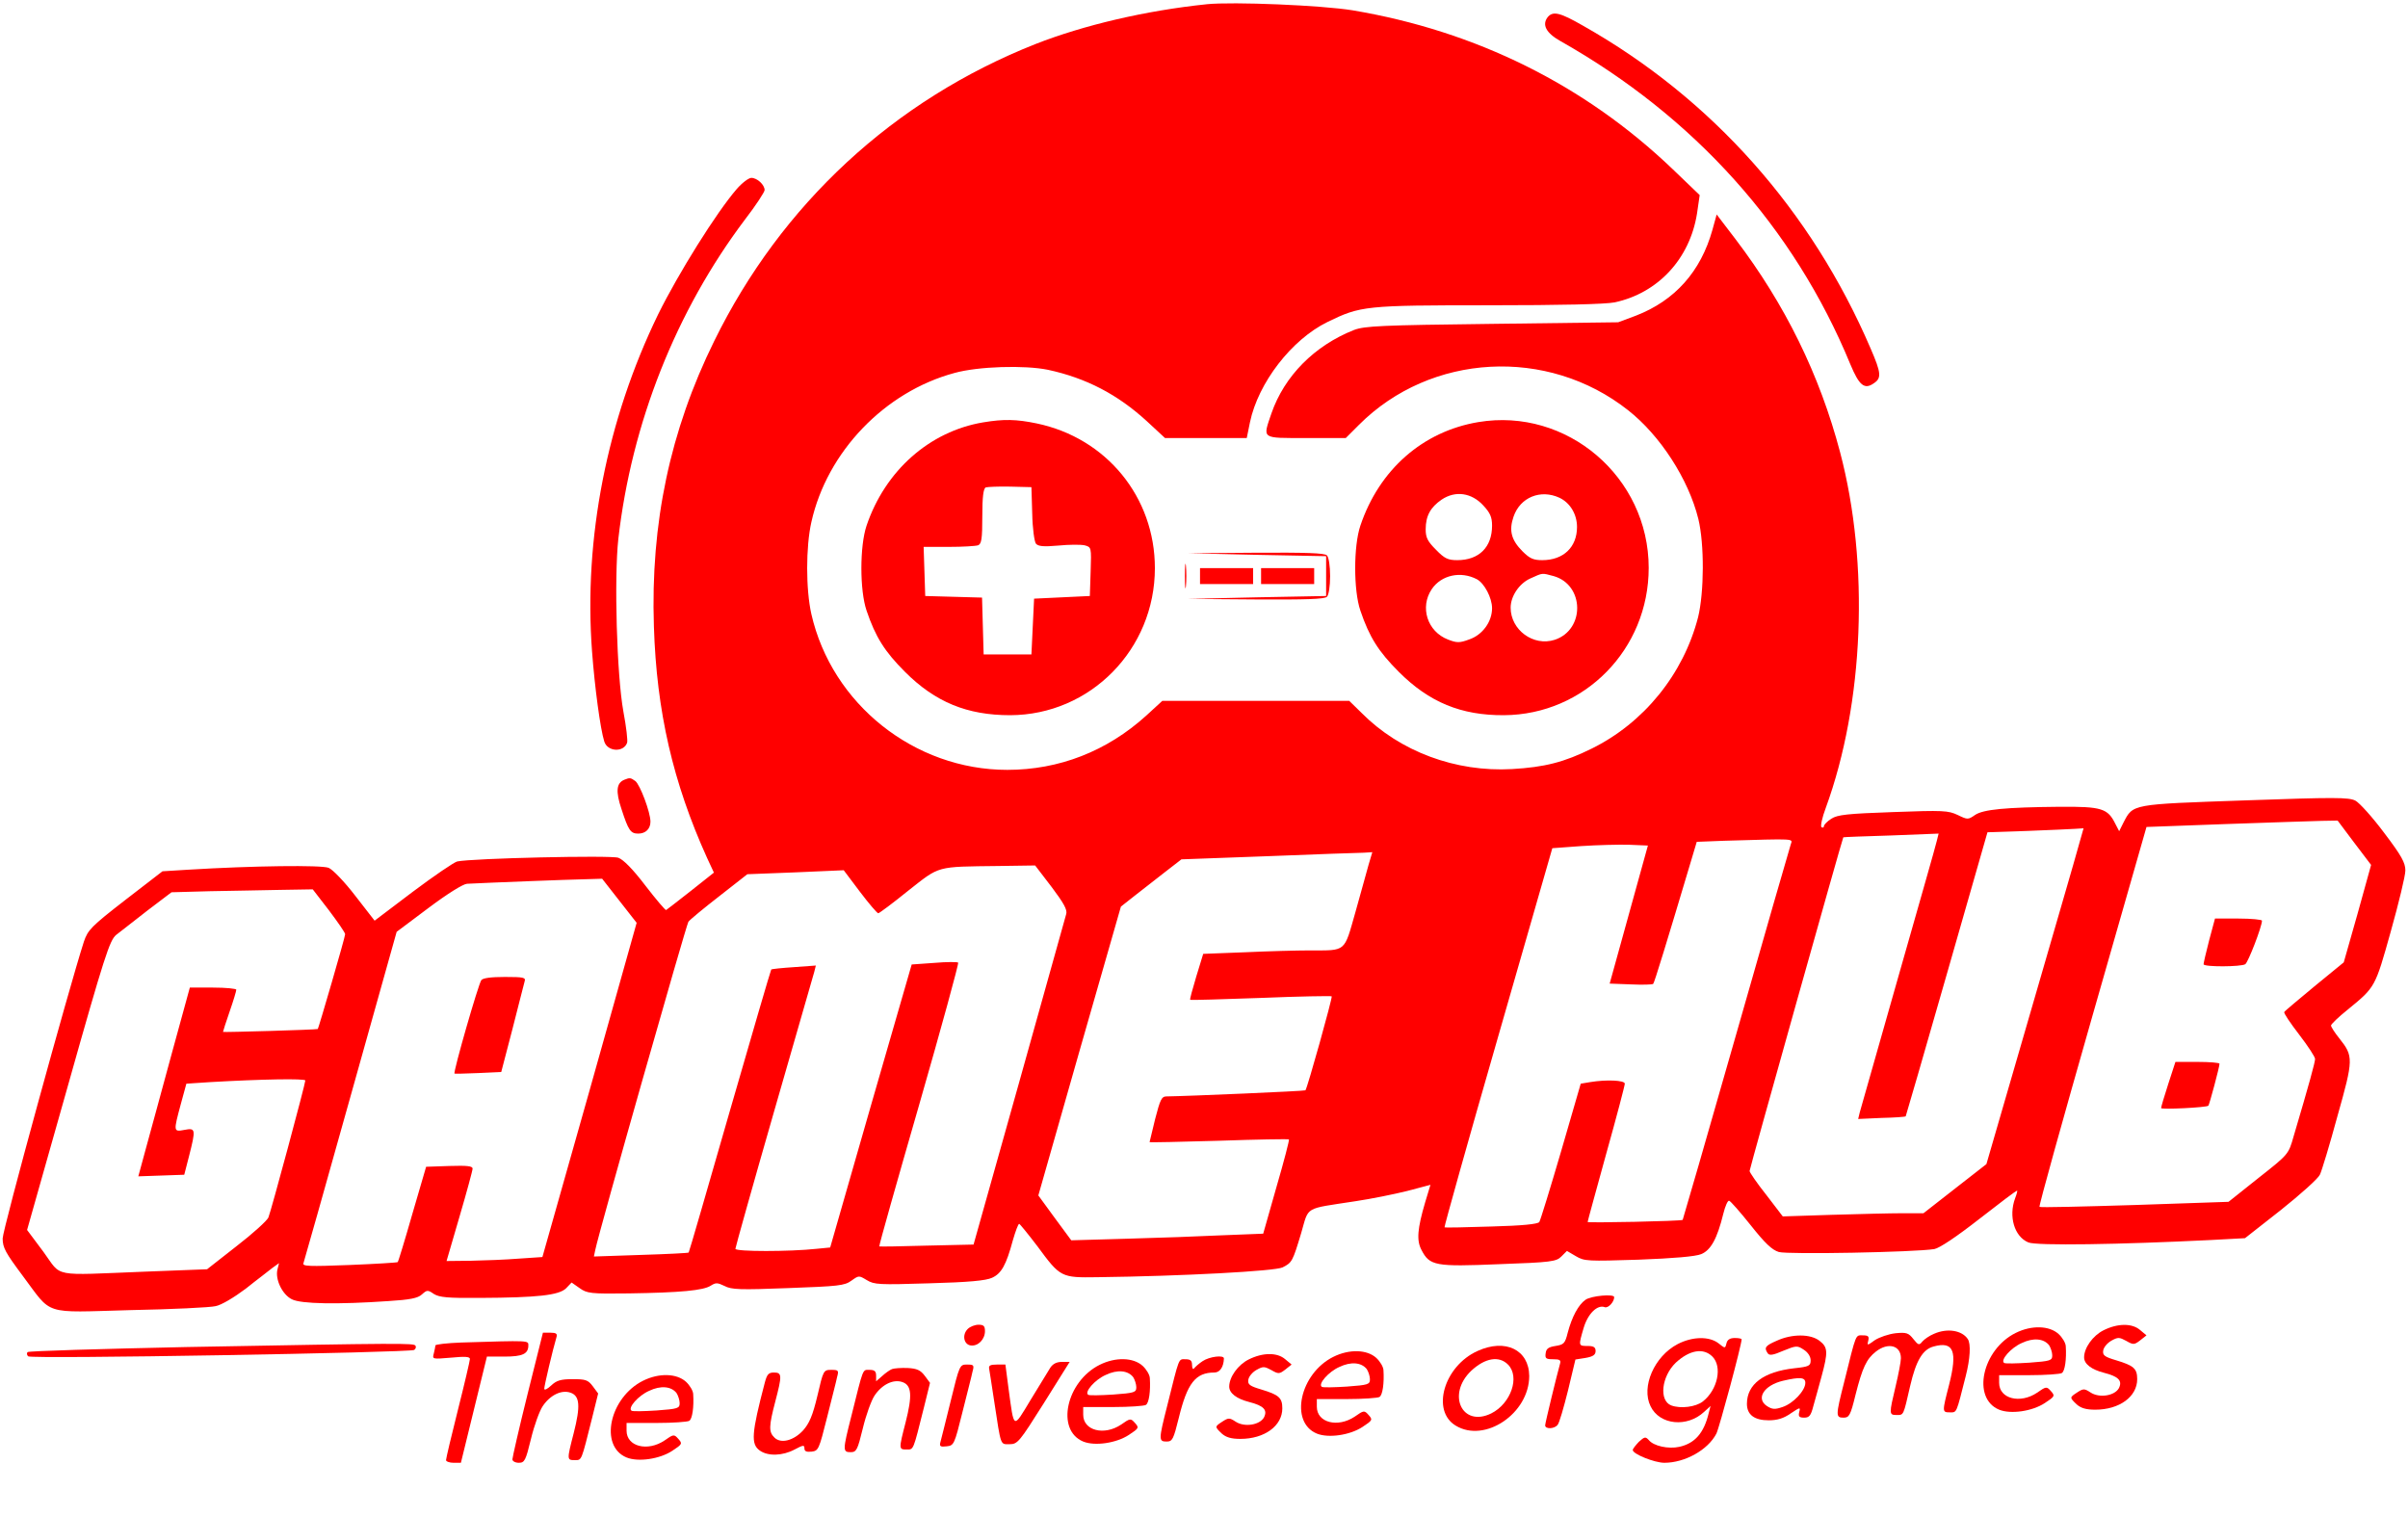 <?xml version="1.0" standalone="no"?>
<!DOCTYPE svg PUBLIC "-//W3C//DTD SVG 20010904//EN"
 "http://www.w3.org/TR/2001/REC-SVG-20010904/DTD/svg10.dtd">
<svg version="1.0" xmlns="http://www.w3.org/2000/svg"
 width="907pt" height="571pt" viewBox="0 0 907 571"
 preserveAspectRatio="xMidYMid meet">

<g transform="translate(0,571) scale(0.1,-0.1)"
fill="#ff0000" stroke="none">
<path d="M4545 5694 c-231 -24 -464 -79 -645 -150 -533 -211 -957 -603 -1210
-1119 -166 -337 -240 -686 -227 -1075 10 -320 72 -588 200 -871 l26 -56 -87
-69 c-48 -38 -90 -70 -93 -72 -3 -1 -38 40 -78 92 -48 63 -83 98 -102 105 -29
10 -553 -2 -607 -14 -12 -3 -87 -54 -167 -114 l-144 -109 -73 94 c-40 52 -84
98 -100 105 -27 11 -283 8 -529 -7 l-97 -6 -140 -108 c-129 -100 -141 -113
-156 -157 -57 -177 -306 -1085 -306 -1118 0 -35 11 -54 75 -140 114 -152 72
-139 405 -130 157 3 302 10 322 15 22 4 70 33 114 66 41 33 87 67 100 78 l25
18 -6 -24 c-9 -37 18 -94 54 -112 34 -18 174 -20 363 -7 82 5 112 11 127 25
19 17 22 18 45 2 21 -13 52 -16 173 -15 218 1 298 10 325 36 l21 22 30 -21
c28 -20 41 -22 186 -20 194 3 280 11 308 29 19 12 25 12 52 -1 26 -14 59 -15
240 -8 189 7 212 9 238 28 28 20 28 20 58 2 28 -17 45 -18 235 -12 147 4 214
10 237 21 35 16 53 48 78 141 10 34 20 62 24 62 3 -1 34 -39 69 -85 86 -117
89 -118 225 -116 321 4 671 23 698 37 36 18 38 23 70 129 30 103 9 90 203 120
61 9 149 27 197 39 l87 23 -20 -66 c-29 -99 -33 -143 -14 -179 31 -60 51 -64
291 -54 199 7 217 10 236 29 l21 21 34 -20 c32 -19 45 -19 236 -13 132 5 215
12 236 21 36 15 60 58 83 152 7 29 17 51 22 49 5 -1 42 -43 81 -92 54 -68 80
-93 106 -101 34 -10 512 -1 586 11 20 4 83 46 170 114 77 60 140 108 142 106
1 -1 -2 -14 -8 -29 -25 -68 -3 -144 50 -166 30 -13 344 -8 686 9 l130 7 135
106 c74 59 140 118 147 133 7 14 37 113 66 220 61 216 61 226 7 294 -17 21
-31 43 -31 48 0 5 28 32 63 60 104 85 103 83 162 294 30 107 55 210 55 230 0
29 -14 55 -80 142 -44 59 -93 113 -108 121 -25 13 -78 13 -417 1 -430 -15
-420 -13 -457 -84 l-16 -32 -14 27 c-29 59 -51 66 -209 65 -207 -2 -289 -10
-320 -31 -26 -18 -28 -18 -65 0 -36 17 -55 18 -244 11 -172 -6 -209 -10 -232
-25 -16 -10 -28 -23 -28 -28 0 -5 -4 -7 -9 -4 -5 3 2 36 16 73 144 394 165
918 54 1339 -77 292 -207 557 -394 803 l-71 93 -16 -58 c-44 -157 -141 -266
-288 -323 l-67 -25 -475 -6 c-420 -5 -480 -8 -520 -23 -149 -59 -262 -173
-311 -314 -33 -98 -41 -93 131 -93 l149 0 50 50 c270 270 710 294 1013 55 121
-95 228 -260 265 -410 23 -95 22 -276 -1 -370 -55 -214 -204 -398 -401 -495
-103 -51 -177 -70 -300 -77 -212 -12 -422 66 -566 211 l-47 46 -352 0 -352 0
-61 -56 c-148 -134 -328 -204 -523 -204 -350 0 -661 248 -738 587 -21 93 -21
253 0 346 59 265 276 491 539 562 90 25 264 30 352 12 144 -31 263 -93 373
-194 l68 -63 154 0 154 0 12 59 c31 149 157 312 292 378 125 61 142 63 607 63
274 0 441 4 475 11 163 35 283 164 310 335 l10 69 -101 97 c-332 318 -742 521
-1206 599 -116 19 -450 33 -550 23z m4323 -3159 l63 -83 -51 -184 -52 -183
-110 -90 c-60 -50 -112 -93 -114 -97 -3 -4 23 -42 56 -85 33 -43 60 -84 60
-92 0 -12 -22 -93 -81 -292 -19 -67 -19 -67 -132 -156 l-113 -90 -353 -12
c-194 -6 -356 -10 -359 -7 -3 3 87 326 199 718 l204 713 300 11 c165 6 327 11
360 12 l60 1 63 -84z m-1039 -12 c-10 -38 -93 -322 -183 -633 l-164 -565 -118
-92 -119 -93 -80 0 c-44 0 -163 -3 -265 -6 l-185 -6 -62 81 c-35 44 -63 85
-63 90 0 8 350 1255 353 1257 1 1 82 4 181 7 l178 7 -7 -28 c-3 -15 -69 -245
-145 -512 -76 -267 -141 -496 -145 -510 l-6 -25 88 4 c48 1 89 4 91 6 1 1 71
243 155 536 l153 534 149 5 c83 3 164 7 182 8 l31 2 -19 -67z m-1084 6 c-4
-12 -97 -334 -206 -717 -109 -382 -200 -696 -201 -697 -6 -5 -358 -12 -358 -8
0 3 32 119 70 257 39 139 70 257 70 264 0 13 -69 16 -130 6 l-36 -6 -74 -255
c-41 -140 -78 -260 -82 -266 -5 -8 -65 -14 -180 -17 -95 -3 -175 -5 -177 -3
-2 1 88 323 201 715 l205 713 109 8 c60 4 141 6 180 5 l71 -3 -72 -260 -72
-260 80 -3 c44 -2 81 -1 84 2 4 3 50 153 144 468 l20 67 102 4 c277 8 259 9
252 -14z m-1590 -76 c-7 -27 -30 -107 -50 -180 -43 -151 -33 -143 -170 -143
-49 0 -160 -3 -246 -7 l-157 -6 -26 -85 c-14 -47 -25 -86 -23 -88 1 -2 121 2
266 7 145 6 265 8 267 6 4 -3 -92 -347 -99 -354 -3 -3 -443 -22 -523 -23 -19
0 -24 -12 -43 -85 -11 -46 -21 -86 -21 -87 0 -2 117 1 261 5 143 5 262 7 264
5 2 -2 -19 -83 -47 -179 l-50 -176 -152 -6 c-83 -4 -245 -10 -361 -13 l-210
-6 -62 84 -62 85 155 544 156 544 52 41 c28 22 79 62 114 89 l62 48 328 12
c180 7 341 13 359 13 l32 2 -14 -47z m-1194 -84 c45 -60 60 -86 55 -102 -3
-12 -83 -297 -177 -633 l-172 -612 -176 -4 c-97 -3 -177 -4 -179 -3 -2 2 66
242 150 533 84 292 150 533 147 536 -3 3 -43 3 -90 -1 l-85 -6 -154 -533 -153
-533 -51 -5 c-101 -11 -306 -11 -306 0 0 5 65 237 145 515 80 277 148 515 152
528 l6 24 -82 -6 c-46 -3 -84 -7 -86 -9 -2 -2 -72 -242 -156 -533 -84 -292
-153 -531 -155 -533 -1 -2 -82 -6 -179 -9 l-178 -6 5 24 c14 70 343 1226 351
1237 6 8 58 51 116 96 l106 83 181 7 182 8 61 -81 c34 -45 65 -81 69 -81 4 0
55 38 113 85 121 95 102 90 341 93 l137 2 62 -81z m-1628 -52 l65 -83 -177
-630 -178 -629 -89 -6 c-49 -4 -130 -7 -180 -8 l-92 -1 49 168 c27 92 49 173
49 180 0 10 -21 12 -87 10 l-88 -3 -52 -178 c-28 -98 -53 -180 -55 -181 -1 -2
-84 -7 -182 -11 -153 -6 -178 -5 -173 7 3 8 83 292 178 631 l173 617 120 90
c72 54 130 90 145 91 77 4 385 16 443 17 l66 2 65 -83z m-1094 -36 c33 -44 61
-84 61 -90 0 -11 -100 -354 -103 -357 -4 -3 -357 -13 -357 -11 0 2 11 37 25
77 14 40 25 77 25 82 0 4 -39 8 -88 8 l-87 0 -69 -252 c-38 -139 -81 -299 -97
-356 l-28 -103 87 3 86 3 18 70 c26 102 25 107 -17 99 -42 -8 -42 -7 -14 97
l21 77 91 6 c191 11 357 14 357 6 0 -13 -129 -492 -139 -516 -5 -12 -59 -61
-120 -108 l-111 -87 -233 -9 c-358 -14 -312 -23 -383 74 l-62 83 154 544 c138
490 157 546 181 567 16 12 69 54 118 92 l91 69 144 4 c80 1 200 4 266 5 l122
2 61 -79z"/>
<path d="M8321 2168 c-12 -46 -21 -86 -21 -90 0 -11 142 -10 157 0 11 7 63
142 63 164 0 4 -40 8 -88 8 l-89 0 -22 -82z"/>
<path d="M8167 1627 c-15 -46 -27 -87 -27 -91 0 -6 170 2 178 9 4 4 42 146 42
158 0 4 -37 7 -83 7 l-83 0 -27 -83z"/>
<path d="M1813 2018 c-11 -14 -107 -348 -101 -352 1 -1 42 0 89 2 l87 4 42
161 c22 89 44 170 46 180 5 15 -3 17 -74 17 -52 0 -83 -4 -89 -12z"/>
<path d="M5830 5646 c-23 -29 -7 -60 48 -91 504 -285 879 -702 1091 -1216 34
-82 54 -98 90 -72 28 19 27 38 -13 130 -223 520 -598 942 -1083 1216 -87 50
-113 56 -133 33z"/>
<path d="M2775 4998 c-77 -89 -220 -318 -296 -472 -193 -397 -281 -845 -249
-1270 10 -134 31 -291 46 -339 12 -39 73 -42 86 -5 3 7 -3 60 -14 118 -25 138
-35 503 -19 650 50 436 217 858 477 1203 41 53 74 104 74 111 0 20 -28 46 -50
46 -10 0 -35 -19 -55 -42z"/>
<path d="M3703 4119 c-202 -34 -369 -182 -439 -389 -26 -77 -26 -244 0 -320
34 -100 68 -154 145 -231 114 -114 234 -163 396 -163 302 1 545 248 545 554 0
267 -182 490 -445 545 -77 16 -124 17 -202 4z m185 -343 c1 -56 8 -106 14
-114 9 -10 28 -12 85 -7 40 4 84 4 98 1 26 -7 26 -7 23 -99 l-3 -92 -105 -5
-105 -5 -5 -105 -5 -105 -90 0 -90 0 -3 107 -3 107 -107 3 -107 3 -3 93 -3 92
95 0 c52 0 101 3 110 6 13 5 16 24 16 109 0 73 4 105 13 109 6 2 48 4 92 3
l80 -2 3 -99z"/>
<path d="M5568 4120 c-209 -35 -373 -179 -444 -390 -26 -77 -26 -244 0 -320
34 -100 68 -154 145 -231 114 -114 234 -164 396 -163 303 2 545 248 545 555 0
342 -308 605 -642 549z m19 -314 c26 -28 33 -44 33 -76 0 -81 -49 -130 -131
-130 -35 0 -48 6 -80 39 -32 32 -39 46 -39 77 0 51 18 83 60 112 52 35 113 26
157 -22z m287 29 c40 -19 66 -62 66 -110 0 -76 -51 -125 -131 -125 -33 0 -47
6 -74 33 -43 43 -52 79 -34 131 25 73 102 104 173 71z m-311 -307 c28 -15 57
-70 57 -109 0 -51 -36 -101 -87 -118 -35 -13 -46 -13 -79 0 -78 30 -107 122
-61 190 36 53 109 69 170 37z m289 12 c116 -33 119 -202 4 -240 -80 -26 -166
37 -166 121 0 43 32 91 74 110 49 22 42 21 88 9z"/>
<path d="M4735 3620 l260 -5 0 -75 0 -75 -260 -5 -260 -6 256 -2 c187 -1 258
1 267 10 7 7 12 40 12 78 0 38 -5 71 -12 78 -9 9 -80 11 -267 10 l-256 -2 260
-6z"/>
<path d="M4463 3540 c0 -41 2 -58 4 -37 2 20 2 54 0 75 -2 20 -4 3 -4 -38z"/>
<path d="M4520 3540 l0 -30 100 0 100 0 0 30 0 30 -100 0 -100 0 0 -30z"/>
<path d="M4750 3540 l0 -30 100 0 100 0 0 30 0 30 -100 0 -100 0 0 -30z"/>
<path d="M2352 2773 c-30 -12 -34 -43 -11 -111 26 -80 34 -92 63 -92 28 0 46
18 46 45 0 35 -39 139 -57 153 -18 13 -21 13 -41 5z"/>
<path d="M5972 814 c-27 -19 -51 -64 -67 -124 -10 -41 -15 -45 -46 -50 -26 -4
-35 -10 -37 -27 -3 -20 1 -23 28 -23 25 0 30 -3 26 -17 -12 -43 -56 -223 -56
-232 0 -15 35 -14 47 2 6 6 23 65 39 129 l28 117 38 6 c29 5 38 12 38 26 0 14
-7 19 -30 19 -35 0 -35 0 -15 68 16 54 52 89 80 78 13 -4 35 20 35 38 0 13
-87 5 -108 -10z"/>
<path d="M3645 704 c-22 -22 -15 -58 11 -62 28 -4 54 23 54 54 0 19 -5 24 -24
24 -14 0 -32 -7 -41 -16z"/>
<path d="M7923 699 c-40 -20 -73 -66 -73 -102 0 -25 28 -46 75 -58 55 -14 70
-30 56 -58 -16 -29 -74 -38 -107 -16 -23 15 -27 15 -50 0 -29 -19 -29 -19 -2
-45 16 -14 35 -20 70 -20 91 0 158 49 158 115 0 40 -13 51 -79 71 -44 13 -52
19 -49 37 2 12 15 28 31 37 25 14 30 13 56 -1 26 -15 30 -15 52 2 l24 19 -24
20 c-30 26 -84 26 -138 -1z"/>
<path d="M7592 689 c-126 -63 -166 -246 -62 -289 44 -18 125 -6 172 25 38 25
39 27 23 45 -16 18 -18 18 -52 -6 -64 -43 -143 -23 -143 37 l0 29 113 0 c61 0
117 4 123 8 12 7 18 53 15 100 0 13 -13 34 -27 47 -35 32 -102 34 -162 4z
m126 -46 c6 -9 12 -27 12 -38 0 -20 -6 -22 -87 -28 -47 -3 -90 -4 -94 -1 -16
10 25 57 66 75 44 21 83 17 103 -8z"/>
<path d="M7285 686 c-17 -7 -36 -20 -44 -29 -12 -15 -15 -15 -34 9 -18 23 -26
26 -67 22 -26 -3 -61 -15 -78 -26 -29 -21 -30 -21 -25 -2 4 16 0 20 -20 20
-29 0 -24 12 -71 -177 -32 -126 -32 -133 -2 -133 21 0 26 8 45 86 26 102 41
135 77 163 46 36 94 23 94 -25 0 -13 -9 -60 -20 -106 -25 -105 -25 -108 4
-108 27 0 25 -3 51 110 22 95 47 137 88 148 76 21 91 -17 58 -146 -26 -101
-26 -102 4 -102 26 0 23 -6 59 136 17 66 20 122 8 140 -22 33 -77 42 -127 20z"/>
<path d="M1987 458 c-32 -128 -57 -239 -57 -245 0 -7 11 -13 24 -13 22 0 26 8
46 90 12 50 32 105 44 123 28 42 71 63 105 51 35 -12 38 -50 12 -152 -26 -101
-26 -102 4 -102 27 0 24 -5 65 158 l23 93 -20 27 c-18 24 -27 27 -76 27 -45 0
-61 -5 -81 -24 -15 -14 -26 -19 -26 -12 0 11 32 147 46 194 4 13 -1 17 -23 17
l-28 0 -58 -232z"/>
<path d="M6693 660 c-44 -19 -49 -26 -35 -47 6 -10 20 -8 59 9 49 20 53 20 77
4 16 -10 26 -26 26 -40 0 -21 -6 -24 -62 -30 -115 -13 -178 -60 -178 -134 0
-41 28 -62 82 -62 32 0 56 7 83 26 36 24 37 24 32 5 -4 -17 0 -21 19 -21 19 0
25 8 34 43 7 23 20 73 31 112 25 92 24 110 -7 134 -34 27 -104 27 -161 1z
m107 -159 c0 -29 -46 -78 -86 -91 -29 -10 -39 -9 -59 4 -42 28 -11 78 61 95
65 15 84 13 84 -8z"/>
<path d="M6319 647 c-88 -46 -138 -161 -102 -234 34 -71 138 -81 202 -21 l24
22 -7 -27 c-18 -75 -52 -114 -111 -127 -41 -9 -97 3 -115 26 -12 13 -16 12
-37 -7 -12 -13 -23 -26 -23 -31 0 -15 82 -48 119 -48 77 0 164 48 196 110 11
22 95 334 95 355 0 3 -12 5 -26 5 -17 0 -28 -6 -31 -20 -5 -20 -5 -20 -30 0
-35 27 -98 26 -154 -3z m131 -47 c38 -38 20 -125 -36 -169 -27 -21 -84 -28
-119 -15 -47 18 -37 109 17 161 52 48 104 57 138 23z"/>
<path d="M1738 653 c-54 -2 -98 -7 -98 -11 0 -4 -3 -17 -6 -30 -6 -22 -6 -22
65 -16 52 5 71 4 71 -5 0 -6 -20 -92 -45 -191 -25 -99 -45 -184 -45 -190 0 -5
13 -10 28 -10 l28 0 49 200 49 200 66 0 c68 0 90 10 90 42 0 19 6 19 -252 11z"/>
<path d="M703 636 c-325 -7 -595 -15 -599 -19 -4 -4 -3 -11 2 -16 10 -11 1437
14 1454 24 6 4 8 11 5 16 -7 10 -47 10 -862 -5z"/>
<path d="M5565 621 c-126 -57 -175 -225 -82 -281 110 -67 277 46 277 187 -1
99 -90 142 -195 94z m115 -51 c46 -46 11 -147 -63 -184 -110 -54 -169 72 -75
161 52 48 104 57 138 23z"/>
<path d="M5022 599 c-126 -63 -166 -246 -62 -289 44 -18 125 -6 172 25 38 25
39 27 23 45 -16 18 -18 18 -52 -6 -64 -43 -143 -23 -143 37 l0 29 113 0 c61 0
117 4 123 8 12 7 18 53 15 100 0 13 -13 34 -27 47 -35 32 -102 34 -162 4z
m126 -46 c6 -9 12 -27 12 -38 0 -20 -6 -22 -87 -28 -47 -3 -90 -4 -94 -1 -16
10 25 57 66 75 44 21 83 17 103 -8z"/>
<path d="M4703 589 c-40 -20 -73 -66 -73 -102 0 -25 28 -46 75 -58 55 -14 70
-30 56 -58 -16 -29 -74 -38 -107 -16 -23 15 -27 15 -50 0 -29 -19 -29 -19 -2
-45 16 -14 35 -20 70 -20 91 0 158 49 158 115 0 40 -13 51 -79 71 -44 13 -52
19 -49 37 2 12 15 28 31 37 25 14 30 13 56 -1 26 -15 30 -15 52 2 l24 19 -24
20 c-30 26 -84 26 -138 -1z"/>
<path d="M4530 583 c-14 -9 -28 -22 -32 -27 -4 -6 -8 -1 -8 12 0 17 -6 22 -25
22 -27 0 -22 11 -69 -177 -32 -126 -32 -133 -2 -133 22 0 26 8 46 89 32 131
63 171 134 171 21 0 35 21 36 53 0 14 -55 7 -80 -10z"/>
<path d="M4142 569 c-126 -63 -166 -246 -62 -289 44 -18 125 -6 172 25 38 25
39 27 23 45 -16 18 -18 18 -52 -6 -64 -43 -143 -23 -143 37 l0 29 113 0 c61 0
117 4 123 8 12 7 18 53 15 100 0 13 -13 34 -27 47 -35 32 -102 34 -162 4z
m126 -46 c6 -9 12 -27 12 -38 0 -20 -6 -22 -87 -28 -47 -3 -90 -4 -94 -1 -16
10 25 57 66 75 44 21 83 17 103 -8z"/>
<path d="M3956 558 c-8 -13 -41 -67 -74 -121 -67 -111 -62 -113 -83 41 l-12
92 -32 0 c-26 0 -32 -4 -29 -17 2 -10 10 -65 19 -123 26 -170 22 -160 58 -160
30 0 37 9 129 155 l97 155 -29 0 c-20 0 -34 -7 -44 -22z"/>
<path d="M3581 433 c-19 -76 -36 -146 -39 -156 -4 -15 0 -18 24 -15 27 3 29 7
59 128 17 69 35 137 38 153 7 25 5 27 -21 27 -27 0 -28 -2 -61 -137z"/>
<path d="M3360 553 c-8 -3 -25 -15 -37 -26 l-23 -20 0 21 c0 17 -6 22 -25 22
-27 0 -22 11 -69 -177 -32 -126 -32 -133 -2 -133 22 0 26 8 46 90 12 50 32
105 44 123 28 42 71 63 105 51 35 -12 38 -50 12 -152 -26 -101 -26 -102 4
-102 27 0 24 -5 65 158 l23 93 -20 27 c-16 21 -29 27 -64 29 -24 1 -51 -1 -59
-4z"/>
<path d="M3079 453 c-18 -76 -31 -105 -54 -131 -36 -39 -84 -51 -108 -27 -22
21 -21 43 3 135 26 99 26 110 -5 110 -20 0 -26 -7 -34 -37 -51 -194 -53 -233
-19 -257 31 -22 86 -20 131 4 32 17 37 18 37 4 0 -11 8 -14 27 -12 26 3 28 9
58 128 17 69 35 137 38 153 7 25 5 27 -22 27 -29 0 -30 -2 -52 -97z"/>
<path d="M2422 509 c-126 -63 -166 -246 -62 -289 44 -18 125 -6 172 25 38 25
39 27 23 45 -16 18 -18 18 -52 -6 -64 -43 -143 -23 -143 37 l0 29 113 0 c61 0
117 4 123 8 12 7 18 53 15 100 0 13 -13 34 -27 47 -35 32 -102 34 -162 4z
m126 -46 c6 -9 12 -27 12 -38 0 -20 -6 -22 -87 -28 -47 -3 -90 -4 -94 -1 -16
10 25 57 66 75 44 21 83 17 103 -8z"/>
</g>
</svg>
